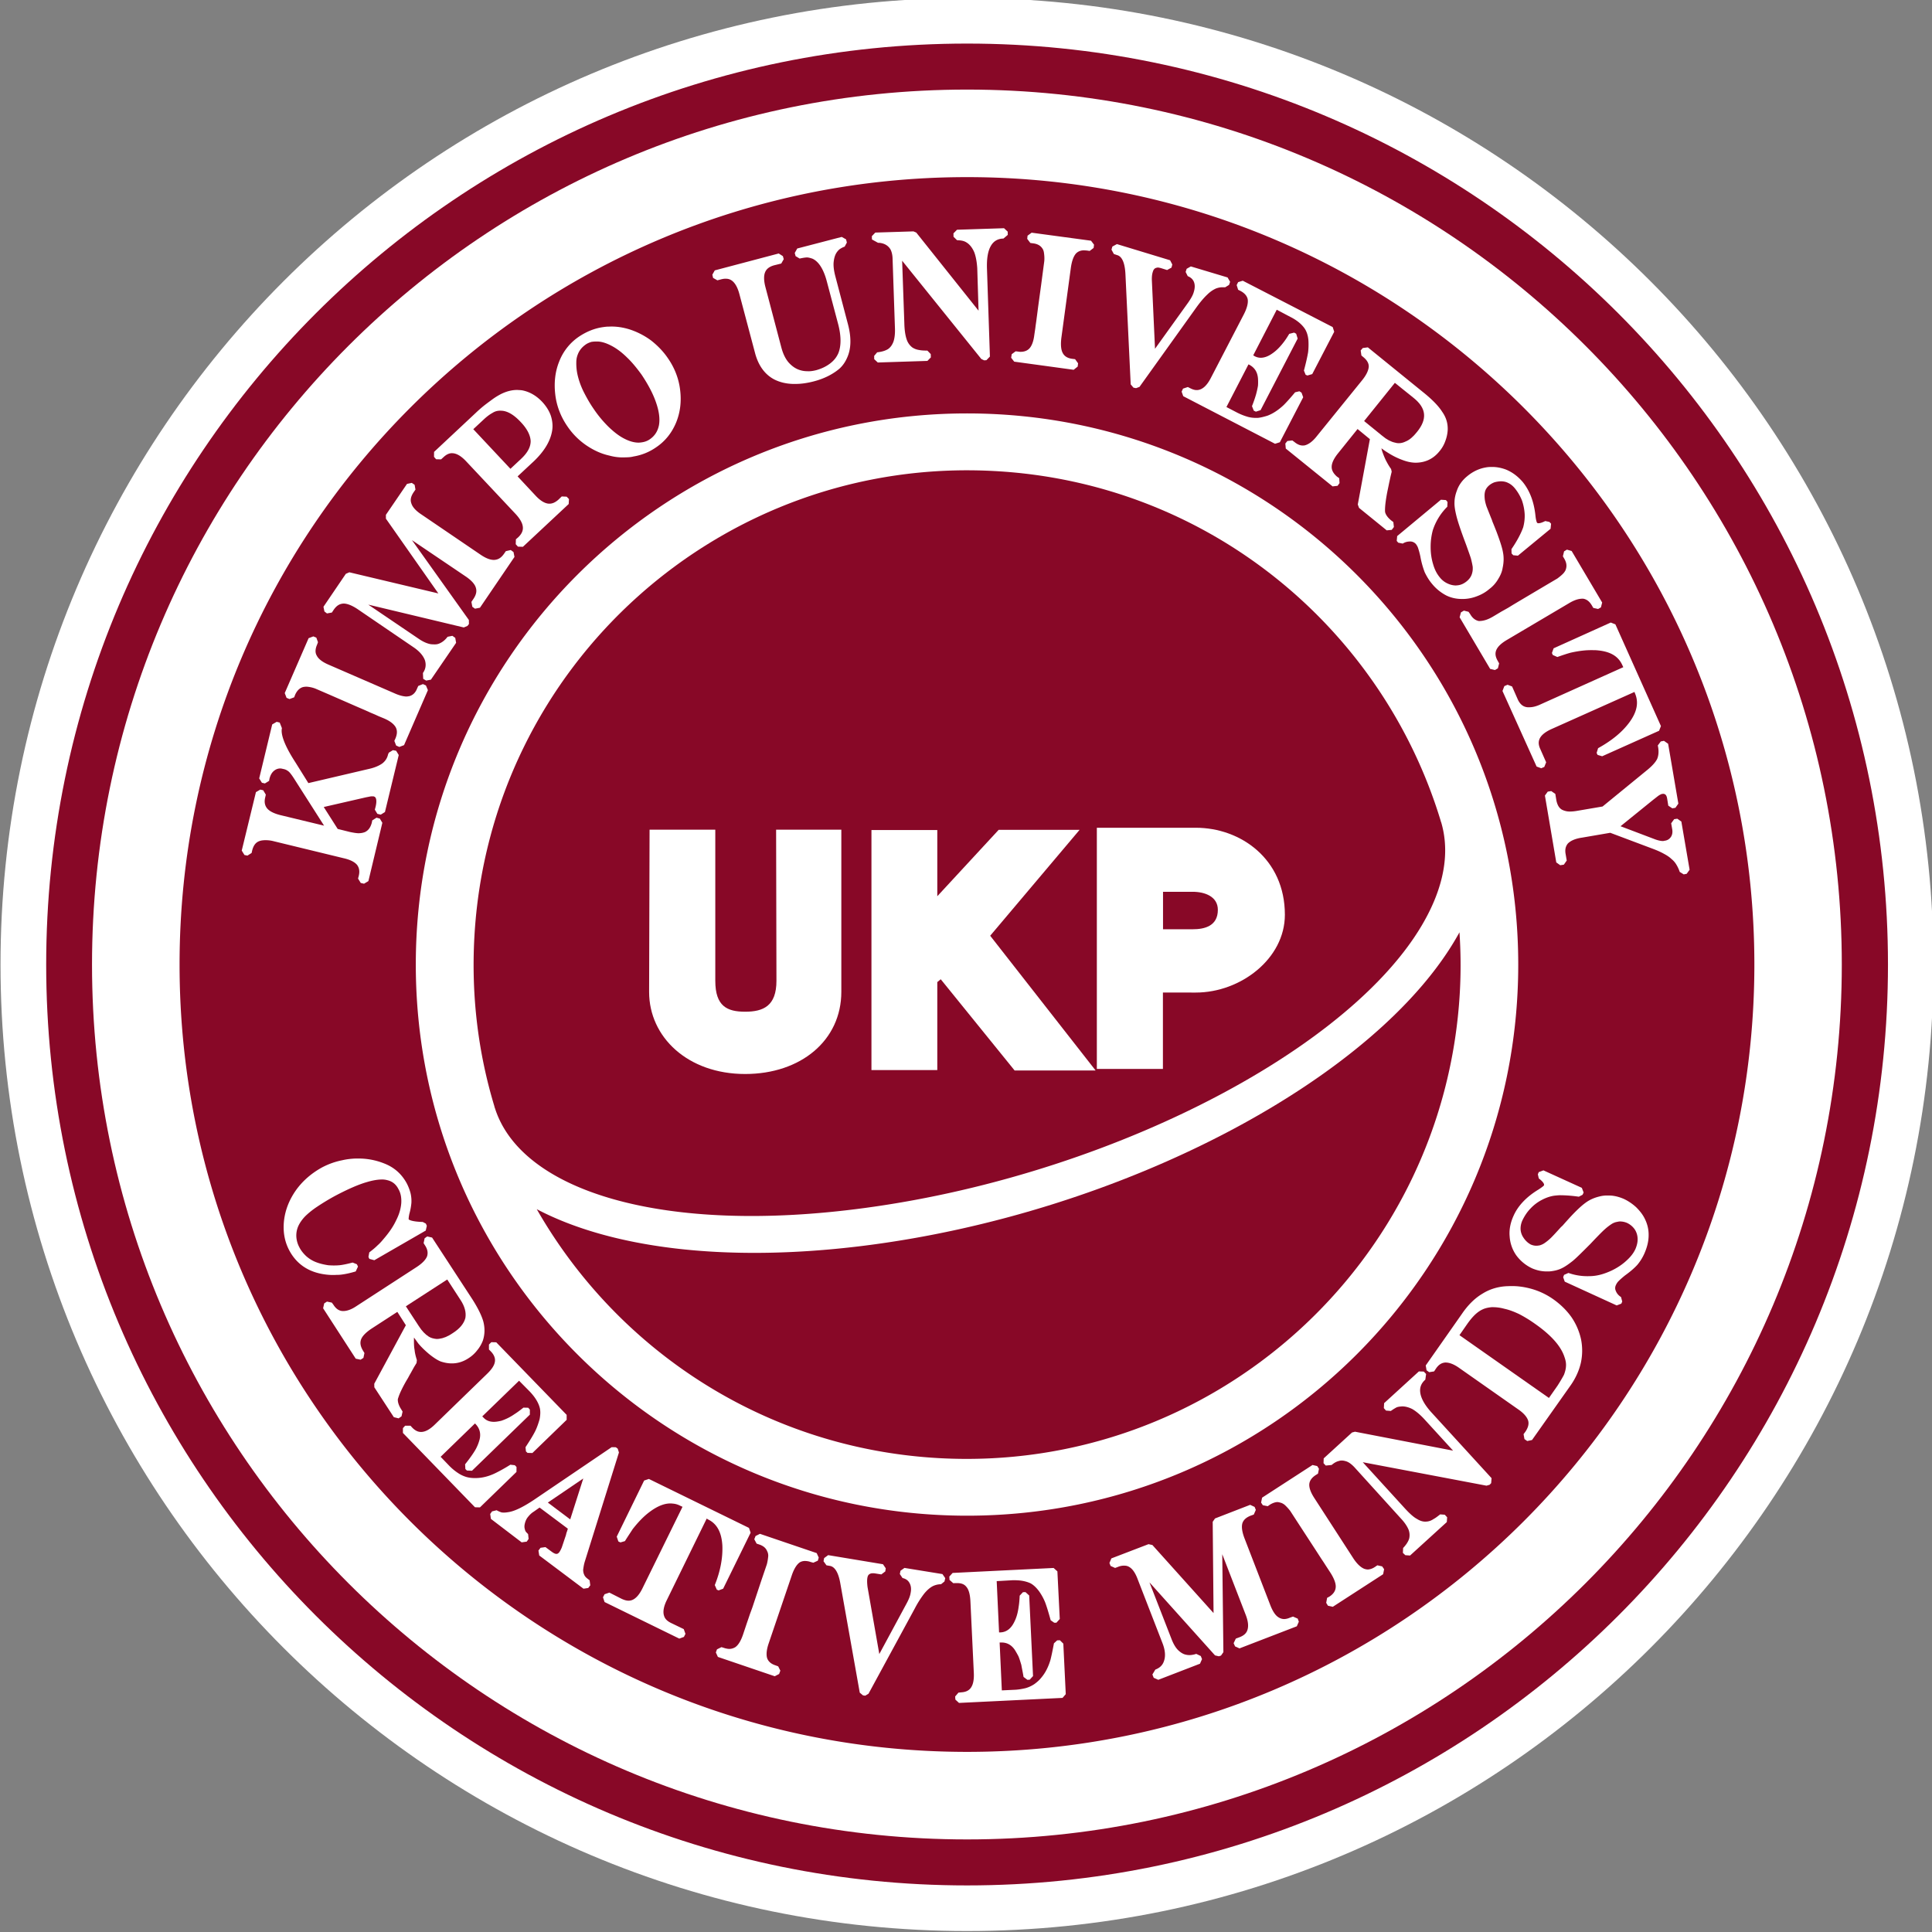 <svg xmlns="http://www.w3.org/2000/svg" width="190.764mm" height="190.77mm" viewBox="0 0 190.764 190.77"><rect x="0" y="0" width="190.764" height="190.77" fill="#808080" stroke="none"/><defs><clipPath id="a" clipPathUnits="userSpaceOnUse"><path d="M0 0h702.992v878.74H0Z"/></clipPath><clipPath id="b" clipPathUnits="userSpaceOnUse"><path d="M0 0h702.992v878.74H0Z"/></clipPath><clipPath id="c" clipPathUnits="userSpaceOnUse"><path d="M0 0h702.992v878.74H0Z"/></clipPath></defs><g clip-path="url(#a)" transform="matrix(.568 0 0 -.568 -104.169 396.565)"><path d="M0 0c-92.795 0-168.024-75.229-168.024-168.023 0-92.786 75.229-168.005 168.024-168.005 92.776 0 167.994 75.219 167.994 168.005C167.994-75.229 92.776 0 0 0" style="fill:#fff;fill-opacity:1;fill-rule:nonzero;stroke:none" transform="translate(351.51 698.522)"/><path d="M0 0c-88.434 0-160.085-71.682-160.085-160.104 0-88.395 71.651-160.076 160.085-160.076 88.413 0 160.085 71.681 160.085 160.076C160.085-71.682 88.413 0 0 0m0-312.183c-83.992 0-152.118 68.086-152.118 152.079C-152.118-76.113-83.992-7.997 0-7.997c83.992 0 152.058-68.116 152.058-152.107 0-83.993-68.066-152.079-152.058-152.079" style="fill:#880827;fill-opacity:1;fill-rule:nonzero;stroke:none" transform="translate(351.51 690.603)"/><path d="M0 0c-75.611 0-136.898-61.287-136.898-136.888 0-75.563 61.287-136.861 136.898-136.861 75.582 0 136.859 61.298 136.859 136.861C136.859-61.287 75.582 0 0 0m112.7-77.744 7.918-17.685-.323-.815-9.894-4.431-.796.236-.167.344.256.825c2.299 1.268 4.127 2.731 5.403 4.441 1.396 1.877 1.69 3.557.993 5.129l-.069.206-14.364-6.425c-2.653-1.179-2.476-2.516-2.004-3.518l1.011-2.289-.324-.805-.53-.227-.806.295-5.933 13.136.324.845.56.236.785-.295 1.003-2.279c.451-.953 1.101-1.396 2.014-1.336.57 0 1.237.166 1.974.52l14.345 6.445-.187.393c-.736 1.611-2.241 2.427-4.706 2.564-.345 0-.679.01-1.032 0-.943-.019-2.053-.176-3.203-.432-.52-.137-1.316-.393-2.338-.756l-.796.353-.147.344.295.816 9.933 4.48zm-16.888-59.144c0-52.917-42.886-95.803-95.812-95.803-52.907 0-95.832 42.886-95.832 95.803 0 52.925 42.925 95.811 95.832 95.811 52.926 0 95.812-42.886 95.812-95.811m7.987 70.59-.226.383.206.855.491.305.826-.236 5.305-8.96-.216-.845-.491-.275-.835.186-.246.423c-.413.697-.884 1.071-1.513 1.179h-.039c-.806.01-1.562-.265-2.476-.816l-10.699-6.327c-1.013-.589-1.661-1.199-1.906-1.827-.226-.57-.128-1.179.295-1.887l.215-.392-.215-.855-.511-.295-.836.196-5.305 8.97.226.855.52.305.806-.207.275-.393c.403-.707.894-1.08 1.504-1.208h.029c.835 0 1.592.265 2.486.796l.756.452.658.393.512.285.697.393.796.491.855.511 5.168 3.065 1.699 1.003c.462.343.835.658 1.081.933.205.245.364.491.422.756.167.57.07 1.13-.314 1.788m-16.212 0c-.175.57-.451 1.307-.785 2.26l-.433 1.159c-.697 1.897-1.11 3.183-1.306 3.989-.226.924-.354 1.661-.334 2.299 0 .658.137 1.366.403 2.054.324.982.944 1.837 1.798 2.535.972.815 2.073 1.335 3.222 1.532.393.079.776.088 1.13.088.795 0 1.601-.157 2.387-.451 1.13-.462 2.084-1.189 2.929-2.172 1.217-1.503 1.965-3.468 2.21-5.885.108-.963.265-1.149.265-1.179.02-.01.069-.098.246-.098.215 0 .57.069 1.189.383l.726-.157.286-.305-.089-.884-5.678-4.676-.806.078-.295.314-.02.747c.993 1.444 1.651 2.712 2.034 3.773a7.59 7.59 0 0 1 .266 2.279 8.972 8.972 0 0 1-.462 2.378 8.108 8.108 0 0 1-1.239 2.132c-.353.432-.756.756-1.189.953-.353.186-.804.275-1.237.275a4.588 4.588 0 0 1-1.14-.177 3.227 3.227 0 0 1-.864-.491c-.452-.373-.738-.816-.806-1.336-.049-.246-.049-.56-.02-.924.03-.403.128-.845.315-1.424.227-.57.53-1.346.933-2.339.098-.285.148-.442.187-.511l.255-.629.363-.913c.59-1.573.993-2.781 1.131-3.606.176-.884.137-1.798-.059-2.692-.099-.678-.384-1.326-.777-1.955a5.727 5.727 0 0 0-1.522-1.719 6.885 6.885 0 0 0-2.103-1.238 6.848 6.848 0 0 0-2.377-.501h-.315c-.943 0-1.858.196-2.682.599a7.918 7.918 0 0 0-2.526 2.063c-.529.629-.923 1.317-1.247 1.984a15.16 15.16 0 0 0-.756 2.742 13.21 13.21 0 0 1-.384 1.434c-.088.295-.225.492-.363.698a1.349 1.349 0 0 1-.914.472h-.078c-.532 0-.914-.108-1.327-.364l-.776.157-.265.305.079.844 7.604 6.318.875-.059.274-.334-.04-.825a10.16 10.16 0 0 1-2.515-4.068 11.025 11.025 0 0 1-.382-2.957c0-1.081.157-2.083.442-3.006.266-.914.649-1.65 1.159-2.26a3.66 3.66 0 0 1 1.494-1.12 3.444 3.444 0 0 1 1.208-.275c.167 0 .324.019.481.039.542.069 1.051.324 1.513.708.512.432.827.923.954 1.551.068.295.087.59.059.974a15.74 15.74 0 0 1-.306 1.414M68.783-29.71l.884.118 9.954-8.076c1.384-1.15 2.367-2.172 2.975-3.134.698-.983.993-2.034.954-3.135a6.364 6.364 0 0 0-.412-1.935 5.64 5.64 0 0 0-.993-1.749c-1.081-1.356-2.485-2.024-4.234-2.024-.904.03-1.631.236-2.506.58-.825.324-1.592.727-2.319 1.199-.314.196-.668.422-1.06.736l.118-.481c.196-.56.392-1.071.628-1.562.246-.472.531-1.012.934-1.562l.107-.472-.196-.815-.255-1.169-.207-1.012a29.05 29.05 0 0 1-.422-2.466c-.078-.708-.098-1.219-.069-1.543.098-.462.453-.973 1.082-1.484l.353-.265.098-.864-.374-.492-.873-.088-4.816 3.91-.215.589 2.102 11.358-2.141 1.759-3.38-4.205c-.718-.884-1.12-1.7-1.12-2.368-.01-.599.294-1.139.894-1.68l.413-.295.058-.854-.343-.472-.865-.099-8.135 6.574-.079.874.355.442.864.098.383-.285c.472-.393.963-.599 1.414-.599.148 0 .246 0 .393.039.648.167 1.366.688 2.083 1.612l7.851 9.687c.717.883 1.12 1.7 1.159 2.387.009.57-.295 1.12-.963 1.661l-.314.265-.128.874zM47.12-18.254l.806.245 15.631-8.056.264-.816L60-34.24l-.836-.245-.313.128-.295.727c.373 1.405.608 2.476.727 3.193.078.687.097 1.415.048 2.151-.079.786-.304 1.445-.618 1.926-.541.796-1.395 1.503-2.545 2.073l-2.338 1.238-4.087-7.929.226-.137a2.223 2.223 0 0 1 1.091-.285c.608 0 1.307.246 2.024.766.618.423 1.266 1.051 1.856 1.818.295.363.648.874 1.061 1.572l.855.216.353-.196.256-.845-6.445-12.439-.815-.265-.364.177-.315.776c.276.698.512 1.366.698 2.014.167.599.276 1.12.345 1.543.029.402.029.835 0 1.267-.089 1.12-.6 1.926-1.583 2.417l-.069.029-3.832-7.417 1.887-.983c.678-.344 1.297-.57 1.886-.737a5.324 5.324 0 0 1 1.297-.167h.354c.551.05 1.11.197 1.71.384.963.363 1.896.982 2.82 1.847.52.52 1.189 1.267 1.984 2.22l.747.177.373-.246.285-.796-4.058-7.82-.835-.265-15.956 8.272-.284.786.245.531.835.275.394-.197c.412-.216.786-.334 1.149-.334.924 0 1.759.727 2.485 2.162l5.738 11.062c.521 1.032.748 1.906.639 2.575-.118.559-.53 1.061-1.268 1.444l-.392.196-.256.816zm-21.861 6.189.787.423 9.245-2.81.383-.737-.138-.54-.767-.423-1.13.354c-.175.029-.303.078-.461.078-.157 0-.295-.049-.432-.098-.216-.108-.373-.324-.462-.658-.138-.403-.186-.933-.158-1.562l.542-11.8 5.776 8.047c.482.707.815 1.267.963 1.817.217.698.217 1.268.03 1.749-.197.481-.551.796-1.081 1.012l-.363.727.175.55.728.413 6.387-1.916.442-.757-.186-.54-.67-.412h-.421c-.365.019-.738-.06-1.121-.187-.511-.216-1.041-.56-1.561-1.071-.59-.55-1.249-1.326-1.946-2.299L29.975-36.46l-.599-.226-.452.089-.482.569-.913 19.149c-.098 1.965-.58 3.105-1.474 3.331l-.54.186-.413.757zM7.761-30.781l.679.501.451-.05a1.99 1.99 0 0 1 .413-.038c.629 0 1.12.186 1.474.53.442.432.776 1.258.913 2.437l.167 1.12.06.481.128.894.058.462.079.59.176 1.364.511 3.725.55 4.165c.05.57 0 1.052-.059 1.454-.039.295-.137.58-.324.816-.323.452-.835.737-1.601.825l-.441.059-.541.717.058.551.708.52 10.325-1.395.521-.687-.068-.57-.687-.521-.462.069c-.158.01-.306.029-.453.029-.59.03-1.071-.167-1.424-.501-.443-.472-.747-1.277-.925-2.465L16.378-28.03c-.128-1.159-.05-2.044.284-2.604.305-.54.846-.855 1.631-.953l.482-.059.521-.717-.069-.57-.698-.56-10.336 1.415-.53.678zM-15.955-9.638l6.631.206.492-.206L1.994-23.216l-.225 7.378c-.07 1.052-.227 1.975-.501 2.732-.295.707-.688 1.248-1.15 1.601-.266.197-.511.324-.728.383-.196.069-.54.138-1.139.158l-.609.599-.011.589.62.629 8.175.265.637-.599.011-.559-.747-.639c-.992-.02-1.709-.443-2.181-1.258-.53-.894-.747-2.22-.688-3.989l.511-15.268-.609-.629-.393-.029-.491.236-13.765 17.085.383-10.905c.029-1.15.167-2.084.403-2.771.197-.609.55-1.061.962-1.385.354-.246.767-.402 1.278-.472.325-.069.757-.088 1.365-.097l.581-.6.019-.58-.6-.609-8.625-.275-.619.579-.01.57.521.619c.815.089 1.414.275 1.886.56.452.314.737.747.943 1.287.206.6.295 1.366.265 2.289l-.412 12.075c-.01.649-.128 1.199-.344 1.641a2.257 2.257 0 0 1-.944.904 2.772 2.772 0 0 1-1.247.285l-1.052.579-.019.57zm-27.903-6.573 11.112 2.938.727-.462.147-.531-.432-.756-1.267-.314c-.787-.227-1.288-.6-1.533-1.179-.256-.6-.246-1.494.059-2.633l2.76-10.474c.295-1.11.728-2.004 1.318-2.662.608-.649 1.257-1.091 2.072-1.307a4.067 4.067 0 0 1 1.091-.147c.511-.04 1.08.049 1.64.196.885.256 1.66.619 2.358 1.15.679.52 1.12 1.09 1.425 1.778.52 1.287.501 3.016-.02 5.021l-1.965 7.407c-.56 2.162-1.424 3.518-2.515 4.009-.314.108-.6.187-.884.216-.315 0-.766-.069-1.336-.196l-.708.422-.148.551.433.775 7.732 2.014.757-.422.137-.56-.382-.707a3.665 3.665 0 0 1-.895-.462 2.683 2.683 0 0 1-.57-.668c-.265-.452-.402-1.012-.462-1.68-.039-.708.08-1.484.315-2.378l2.181-8.292c.608-2.289.569-4.235-.118-5.777-.354-.835-.845-1.513-1.414-2.004-1.15-.953-2.634-1.7-4.373-2.152-1.228-.324-2.358-.472-3.38-.452h-.314c-1.208.039-2.24.305-3.125.737-1.699.855-2.857 2.446-3.438 4.686l-2.711 10.208c-.698 2.624-1.937 2.653-2.338 2.653-.246.02-.531-.029-.817-.098l-.668-.177-.746.422-.128.561zm-27.057-15.867a9.226 9.226 0 0 0 3.379 4.303c1.376.934 2.829 1.513 4.333 1.71.314.049.629.078.963.078 1.198.059 2.407-.117 3.625-.501a13.103 13.103 0 0 0 3.684-1.906c1.111-.874 2.103-1.886 2.888-3.035 1.199-1.709 1.937-3.616 2.162-5.591.246-2.004.019-3.9-.706-5.659-.738-1.768-1.887-3.232-3.489-4.303a9.533 9.533 0 0 0-3.921-1.582c-.412-.108-.874-.147-1.365-.147a8.613 8.613 0 0 0-2.819.304c-1.444.315-2.78.943-4.048 1.808a12.402 12.402 0 0 0-3.232 3.252c-1.17 1.69-1.907 3.586-2.133 5.61-.225 1.975-.03 3.891.679 5.659m-21.743-15.69 7.221 6.759c.423.403.914.845 1.454 1.278.57.451 1.082.815 1.533 1.149.492.354.914.599 1.277.796 1.012.53 2.034.806 3.027.786.265-.02.549-.02.834-.069 1.278-.255 2.427-.914 3.449-1.994.697-.747 1.208-1.562 1.503-2.407.275-.855.374-1.739.227-2.624-.148-.884-.482-1.778-1.033-2.692-.53-.874-1.237-1.729-2.103-2.564l-2.868-2.672 3.066-3.282c.893-.982 1.728-1.464 2.456-1.464.53 0 1.021.216 1.562.688l.589.57.855-.039.403-.413-.049-.865-7.958-7.437-.866.029-.381.423.028.855.442.383c.777.786 1.464 1.926-.53 4.058l-8.528 9.078c-.894.962-1.7 1.424-2.436 1.444-.531.029-1.042-.226-1.533-.688l-.422-.383-.865.02-.363.422zm-15.337-21.192.61.265 15.473-3.674-9.117 12.998v.668l3.666 5.374.835.177.49-.334.147-.835-.342-.492c-.454-.697-.59-1.277-.384-1.866.186-.649.776-1.317 1.748-1.955l10.288-6.996c.893-.609 1.66-.913 2.309-.913.755.01 1.286.383 1.758 1.041l.334.481.854.197.482-.354.167-.845-6.003-8.832-.864-.167-.462.334-.159.845.394.589c.442.678.569 1.287.374 1.886-.177.62-.786 1.288-1.739 1.936l-9.364 6.327 9.894-13.882.011-.698-.257-.334-.638-.266-16.604 3.97 8.743-5.924c.728-.501 1.406-.816 2.055-.943a3.5 3.5 0 0 1 .56-.04c.373-.029.727.02 1.032.167.509.217.982.6 1.394 1.15l.835.167.501-.354.148-.864-4.382-6.406-.825-.157-.511.305-.05 1.011c.492.708.581 1.425.354 2.201-.304.825-.972 1.592-1.993 2.28l-9.787 6.67c-.923.6-1.69.904-2.338.924-.746-.029-1.258-.384-1.739-1.071l-.324-.491-.855-.157-.442.343-.167.816zm-6.473-11.191.824.315.52-.216.287-.796-.159-.433c-.323-.746-.363-1.385-.048-1.906.304-.599 1.011-1.129 2.102-1.591l11.406-4.951c.777-.354 1.445-.521 2.006-.561.206 0 .402.04.579.069.598.157 1.06.589 1.347 1.336l.195.432.815.325.521-.236.344-.816-4.146-9.559-.826-.315-.549.246-.315.806.196.432c.326.776.326 1.395.05 1.926-.334.589-1.013 1.12-2.093 1.571l-.884.364-.619.285-.796.334-.472.217-.668.293-1.14.492-4.813 2.103-2.457 1.061a5.22 5.22 0 0 1-1.424.334.19.19 0 0 0-.069.01c-.382 0-.599-.04-.796-.099-.52-.196-.943-.599-1.258-1.306l-.167-.442-.815-.305-.511.216-.315.825zm-7.448-35.114c-.472 0-.855-.049-1.209-.196-.579-.246-.934-.757-1.15-1.582l-.098-.442-.727-.462-.52.108-.472.767 2.467 10.158.756.443.511-.118.452-.757-.099-.452c-.196-.776-.089-1.395.286-1.886.402-.531 1.208-.933 2.328-1.218l7.614-1.838-5.256 8.243c-.472.727-.757 1.061-.944 1.199-.255.197-.52.344-.903.413-.167.039-.354.088-.511.088-.344 0-.678-.108-.953-.304-.451-.305-.746-.786-.924-1.474l-.069-.383-.726-.442-.521.118-.473.755 2.262 9.384.775.452.53-.128.384-.973c-.178-.756.059-2.417 2.348-5.944l2.25-3.606 10.404 2.437c1.082.226 1.925.6 2.476 1.002.501.403.835.904.973 1.552l.128.295.716.442.561-.108.452-.737-2.398-9.913-.727-.452-.59.138-.441.727.138.53c.225.963.088 1.376 0 1.523-.05.108-.138.197-.384.266h-.295c-.226 0-.501-.089-.933-.158l-7.408-1.699 2.427-3.812 2.132-.531c.53-.108 1.002-.196 1.444-.216.471 0 .865.078 1.189.216.57.285.923.776 1.149 1.562l.098.462.737.462.57-.157.443-.728-2.427-10.139-.756-.452-.571.128-.471.766.118.443c.196.795.097 1.395-.266 1.906-.412.52-1.218.933-2.357 1.188l-12.095 2.938a5.552 5.552 0 0 1-1.444.196m4.126-71.377c-.865 1.592-1.16 3.341-.952 5.247.215 1.857.913 3.625 2.072 5.276 1.179 1.65 2.712 2.957 4.52 3.959 1.1.58 2.24 1.002 3.527 1.258.717.167 1.494.265 2.23.294.511.01 1.031.01 1.542-.029a11.96 11.96 0 0 0 3.528-.825c1.729-.669 3.036-1.828 3.919-3.459a8.35 8.35 0 0 0 .649-1.67c.138-.57.188-1.14.157-1.719a9.966 9.966 0 0 0-.353-1.897c-.158-.746-.118-.933-.118-.972 0 0 .314-.394 2.446-.452l.54-.285.167-.383-.186-.826-8.94-5.157-.865.235-.158.344.148.786c.608.462 1.051.835 1.404 1.189.334.295.668.639 1.002 1.052.993 1.139 1.75 2.229 2.261 3.33.549 1.061.825 2.073.894 3.036.049.894-.098 1.709-.492 2.387-.432.855-1.061 1.336-1.886 1.543a3.566 3.566 0 0 1-1.208.127c-.678-.029-1.455-.167-2.349-.432-1.494-.422-3.349-1.238-5.511-2.378a39.589 39.589 0 0 1-3.194-1.925c-.874-.58-1.6-1.189-2.121-1.71-.502-.541-.864-1.061-1.11-1.582a4.02 4.02 0 0 1-.375-1.866 4.438 4.438 0 0 1 .532-1.896c.294-.58.717-1.091 1.188-1.533a5.569 5.569 0 0 1 1.68-1.032c.649-.255 1.366-.432 2.181-.55.453-.029.895-.049 1.336-.029.197 0 .354.019.55.029.6.059 1.396.226 2.32.472l.736-.295.197-.403-.393-.845c-.943-.285-1.72-.452-2.388-.54a5.611 5.611 0 0 0-.923-.059 9.212 9.212 0 0 0-1.287 0c-3.213.226-5.531 1.641-6.917 4.185m19.473-28.777-.501-.353-.835.206-3.389 5.197-.011.619 5.492 10.169-1.482 2.319-4.511-2.928c-.982-.668-1.591-1.287-1.808-1.906-.196-.59-.078-1.189.344-1.896l.256-.423-.177-.845-.491-.314-.845.177-5.67 8.763.188.845.481.315.845-.177.265-.354c.452-.717.953-1.051 1.563-1.11.717-.039 1.542.236 2.465.865l10.445 6.779c.991.648 1.61 1.297 1.827 1.896.177.589.078 1.208-.374 1.886l-.235.374.176.845.453.324.844-.197 6.996-10.719c.963-1.513 1.621-2.839 1.915-3.89.295-1.169.256-2.26-.078-3.282a5.94 5.94 0 0 0-1.002-1.719 5.757 5.757 0 0 0-1.484-1.356c-.992-.658-2.044-.953-3.134-.904-.56.02-1.14.138-1.729.334-.609.256-1.248.678-1.994 1.277-.707.6-1.357 1.209-1.897 1.867-.195.266-.432.6-.737 1.012-.01-.157-.01-.344-.01-.481 0-.59.01-1.169.118-1.7.05-.54.197-1.11.394-1.739l-.06-.501-.442-.727-.599-1.081-.156-.265-.306-.57a23.739 23.739 0 0 1-1.199-2.22 9.688 9.688 0 0 1-.549-1.425c-.03-.481.137-1.061.569-1.739l.256-.422zm12.773-15.808-12.528 12.92v.835l.384.422h.933l.295-.323c.461-.482.953-.747 1.464-.757.756-.039 1.612.422 2.554 1.365l8.941 8.676c.854.815 1.336 1.523 1.424 2.21.079.57-.156 1.189-.746 1.779l-.294.304v.855l.411.412.855-.019 12.242-12.615v-.865l-5.954-5.767-.844.02-.276.255-.078.737c.824 1.248 1.395 2.191 1.719 2.859.295.609.53 1.306.728 1.995.156.795.166 1.463.028 2.004-.255.963-.855 1.886-1.729 2.81l-1.866 1.886-6.397-6.199.187-.187c.462-.5 1.003-.727 1.699-.757.414-.019.875.059 1.406.177a8.888 8.888 0 0 1 2.328 1.17c.384.235.894.608 1.533 1.119l.835-.019.285-.325v-.874l-10.06-9.756-.885.039-.265.266-.049.815c.471.59.904 1.169 1.267 1.7.354.52.639.982.806 1.376.177.373.315.755.442 1.218.265 1.051.03 1.984-.747 2.76l-.048.05-5.974-5.797 1.464-1.523a9.132 9.132 0 0 1 1.572-1.307 5.29 5.29 0 0 1 1.503-.697 5.18 5.18 0 0 1 1.208-.167h.511c1.052.029 2.162.314 3.282.864.638.315 1.532.786 2.583 1.455l.776-.089.295-.305-.009-.864-6.347-6.161zm19.688-14.03-.825-.127-7.693 5.777-.138.855.364.481.854.118 1.013-.747c.462-.354.717-.432.874-.432.108 0 .286 0 .511.285.138.186.284.462.432.805.138.393.364 1.091.727 2.162l.088.373.128.354.119.403-4.912 3.674-1.002-.707c-.423-.256-.757-.6-1.072-1.002-.216-.275-.383-.639-.491-1.081-.089-.373-.089-.678 0-.963.058-.275.138-.393.177-.442.019-.049.157-.177.392-.423l.089-.835-.324-.472-.885-.127-5.345 4.078-.126.854.323.452.796.197c.384-.217.708-.335.934-.393h.068c.344-.03.648 0 .982.058 1.09.138 2.624.885 4.56 2.182l13.449 9.117.728-.01.334-.255.206-.659-5.934-18.961c-.157-.501-.226-1.002-.285-1.405 0-.364.068-.658.187-.894.098-.256.314-.482.589-.689l.344-.264.117-.875zm20.819 11.918-.225.147-6.917-14.138c-.581-1.159-.728-2.082-.492-2.781.158-.52.54-.893 1.179-1.217l2.24-1.081.295-.825-.266-.531-.806-.295-12.988 6.357-.275.825.275.531.836.285 2.17-1.101c.355-.157.649-.255.963-.294.375-.02 1.505-.167 2.643 2.191l6.937 14.118-.423.196a3.252 3.252 0 0 1-1.276.364c-1.21.147-2.545-.354-3.96-1.405-1.022-.747-2.014-1.769-3.006-3.036-.276-.442-.738-1.11-1.346-2.083l-.777-.226-.363.167-.285.835 4.765 9.756.825.276 17.399-8.509.287-.835-4.777-9.736-.785-.295-.314.128-.354.796c.983 2.446 1.405 4.755 1.316 6.887-.137 2.299-.943 3.792-2.495 4.529m19.09-7.173-.777-.353-.462.118a2.473 2.473 0 0 1-.637.157c-.493.069-.905 0-1.278-.226-.52-.373-.993-1.12-1.376-2.259l-4.007-11.8c-.375-1.091-.462-1.975-.266-2.604.216-.569.667-.982 1.473-1.238l.443-.167.373-.746-.217-.58-.757-.393-9.883 3.36-.353.776.196.541.776.383.432-.128c.237-.088.423-.118.639-.157.481-.068.895.029 1.297.255.54.344 1.012 1.12 1.385 2.221l.511 1.532.108.325.334.972.245.727.423 1.15 1.562 4.697.963 2.829c.138.56.207 1.061.236 1.444 0 .305-.059.58-.196.825-.217.541-.668.924-1.396 1.16l-.431.147-.404.756.217.56.766.384 9.864-3.351.354-.776zm22.017-3.615-.599-.481a3.288 3.288 0 0 1-1.474-.354c-.501-.275-.982-.706-1.444-1.267a16.983 16.983 0 0 1-1.612-2.535l-8.075-14.875-.571-.344-.392.059-.56.472-3.361 18.893c-.324 1.945-.953 3.016-1.857 3.144l-.569.098-.511.708.108.55.698.511 9.53-1.582.481-.707-.079-.541-.688-.521-1.169.187c-.431.039-.678 0-.854-.118-.265-.137-.354-.364-.412-.717-.06-.393-.041-.933.039-1.562l2.043-11.633 4.707 8.725c.382.697.657 1.346.736 1.896.157.737.049 1.316-.206 1.758-.246.443-.639.707-1.198.836l-.473.697.118.57.689.491 6.601-1.071.491-.707zm20.524-20.239-18-.874-.629.58-.039.54.571.668.452.049c1.109.069 2.367.491 2.22 3.429L.58-247.575c-.06 1.199-.286 2.053-.728 2.544-.343.423-.835.61-1.503.62h-.314l-.442-.01-.649.569-.03.58.571.629 17.557.864.657-.589.414-8.282-.59-.649h-.374l-.618.433c-.384 1.395-.708 2.456-.982 3.163a9.507 9.507 0 0 1-1.032 1.868c-.471.637-.963 1.099-1.475 1.384-.697.324-1.552.511-2.474.531a5.72 5.72 0 0 1-.807 0l-2.613-.148.413-8.911h.255c1.061.049 1.887.698 2.466 1.975.344.707.56 1.552.688 2.515.078.472.138 1.071.177 1.896l.559.6.443.019.648-.589.668-14.01-.579-.629-.403-.02-.668.501c-.117.747-.275 1.444-.383 2.083-.188.619-.334 1.12-.511 1.523-.186.354-.402.747-.639 1.12-.551.806-1.307 1.248-2.24 1.257h-.383l.383-8.321 2.103.098c.746.02 1.415.148 2.043.295a5.42 5.42 0 0 1 1.503.697c.452.325.885.698 1.268 1.189.668.806 1.179 1.818 1.532 3.007.187.737.384 1.69.61 2.898l.56.511.471.019.599-.589.424-8.783zm40.724 12.448-9.963-3.841-.767.344-.254.56.382.795.659.246c.766.295 1.219.727 1.375 1.307.197.648.1 1.523-.323 2.603l-4.068 10.513.196-17.026-.412-.59-.373-.128-.668.157-11.397 12.694 3.831-9.844c.315-.816.688-1.475 1.14-1.926.433-.413.874-.707 1.385-.806.216-.049.441-.068.639-.068a4.1 4.1 0 0 1 1.139.216l.786-.374.217-.54-.354-.796-7.251-2.8-.796.354-.226.57.511.854c.825.315 1.317.816 1.542 1.612.256.825.148 1.847-.303 2.996l-4.294 11.063c-.402 1.1-.903 1.837-1.474 2.161-.285.187-.58.236-.934.236-.274 0-.629-.049-.982-.196l-.55-.207-.786.354-.197.511.335.796 6.455 2.476.677-.148 10.631-11.829-.148 15.867.404.58 6.11 2.368.776-.364.206-.52-.353-.806-.55-.197c-.786-.314-1.248-.737-1.435-1.326-.177-.629-.049-1.513.373-2.613l4.48-11.603c.423-1.091.895-1.818 1.475-2.152.285-.177.609-.275.953-.275.295.01.618.078.972.236l.551.196.815-.354.196-.54zm15.003 9.049-8.745-5.659-.846.186-.303.502.157.864.413.226c.677.442 1.03.973 1.08 1.582.069.638-.245 1.483-.865 2.486l-.883 1.355-.295.462-.472.708-.914 1.414-2.917 4.481-1.563 2.407a8.464 8.464 0 0 1-.962 1.051c-.266.206-.512.334-.796.393a1.94 1.94 0 0 1-.491.088c-.384-.02-.827-.177-1.288-.462l-.363-.255-.855.167-.304.462.176.855 8.763 5.678.816-.186.305-.472-.167-.845-.403-.255c-.678-.443-1.052-.963-1.11-1.562-.049-.659.256-1.484.914-2.486l6.749-10.434c.659-1.002 1.318-1.582 1.916-1.818.197-.059.404-.108.61-.108.392.02.824.167 1.237.452l.404.275.835-.186.343-.492zm18.785 15.838-.266-.285-.55-.158-21.507 4.078 7.349-8.057c.786-.854 1.483-1.493 2.083-1.807.511-.335 1.061-.492 1.532-.462.522.01.963.186 1.366.462.325.167.669.442 1.13.796l.796-.06.413-.442-.058-.835-6.387-5.816-.825.059-.423.403.04.845c.53.56.892 1.109 1.051 1.631a2.636 2.636 0 0 1-.109 1.572c-.255.599-.687 1.247-1.316 1.915l-8.115 8.951c-.453.471-.894.815-1.347.982-.284.089-.55.157-.845.157-.147-.009-.274-.009-.431-.068-.443-.089-.866-.325-1.317-.708l-1.021-.098-.384.413.029.835 4.923 4.499.521.138 17.045-3.291-4.982 5.453c-.706.766-1.404 1.365-2.111 1.778-.629.314-1.208.462-1.768.462-.491-.04-.757-.078-.992-.187-.149-.089-.462-.246-.963-.609l-.845.068-.373.423.048.865 6.043 5.521.854-.029.403-.423-.137-.982c-.748-.659-1.022-1.415-.865-2.358.167-1.022.873-2.211 2.053-3.478l10.326-11.289zm15.601 20.956c-.304-1.346-.894-2.662-1.728-3.871l-6.771-9.589-.834-.177-.482.334-.157.855.353.481c.453.698.61 1.307.443 1.886-.217.659-.796 1.317-1.778 1.985l-10.18 7.143c-.932.668-1.728.963-2.406.963-.649-.03-1.179-.354-1.651-1.042l-.334-.501-.854-.137-.453.324-.147.845 6.298 8.98c1.041 1.532 2.25 2.721 3.528 3.478 1.316.835 2.819 1.277 4.43 1.326.196.01.383.01.608.01 1.161.029 2.359-.157 3.538-.482a12.422 12.422 0 0 0 3.812-1.827c1.278-.914 2.338-1.965 3.154-3.134a10.963 10.963 0 0 0 1.631-3.802 10 10 0 0 0-.02-4.048m11.043 18.981a8.295 8.295 0 0 0-1.247-2.004c-.511-.56-1.21-1.169-2.143-1.837-.52-.423-.894-.757-1.12-.993a2.195 2.195 0 0 1-.421-.609c-.188-.363-.208-.717-.05-1.07.148-.384.413-.757.914-1.081l.206-.776-.157-.364-.806-.314-9.03 4.136-.274.776.157.403.757.334a9.86 9.86 0 0 1 3.566-.56 7.8 7.8 0 0 1 1.179.089c.924.137 1.886.471 2.84.922.962.472 1.797 1.032 2.504 1.691.709.638 1.229 1.297 1.553 2.004.265.629.413 1.228.384 1.837a3.06 3.06 0 0 1-.521 1.621 3.39 3.39 0 0 1-1.336 1.101 3.17 3.17 0 0 1-1.21.245c-.196 0-.412-.059-.578-.088a2.511 2.511 0 0 1-.885-.364 9.772 9.772 0 0 1-1.159-.894c-.433-.383-.992-.963-1.69-1.68l-.865-.913c-1.434-1.435-2.397-2.398-3.026-2.918-.736-.58-1.365-1.022-1.955-1.297-.57-.275-1.228-.442-2.004-.521-.127-.01-.314-.01-.472-.01-.874-.02-1.729.157-2.584.511a7.172 7.172 0 0 0-2.81 2.289 6.422 6.422 0 0 0-1.149 3.301c-.109 1.209.157 2.428.687 3.586.767 1.73 2.241 3.282 4.314 4.54.825.53.963.716.963.727.147.363-.551.952-.894 1.208l-.167.717.157.383.815.305 6.672-3.036.314-.815-.186-.393-.649-.335a23.762 23.762 0 0 1-3.272.256c-.364-.01-.708-.049-1.002-.079-.737-.108-1.485-.373-2.181-.746a7.227 7.227 0 0 1-1.936-1.474c-.579-.59-1.032-1.287-1.385-2.004a3.508 3.508 0 0 1-.353-1.474c0-.471.117-.914.353-1.356.167-.275.364-.58.648-.854.246-.256.512-.433.766-.58.354-.147.688-.226 1.051-.207.167 0 .326.03.512.06.265.078.531.186.826.383.334.226.726.53 1.149.943.422.422.991 1.041 1.709 1.837.206.187.344.315.393.383l.452.511.657.727c1.102 1.199 2.054 2.093 2.771 2.613.718.531 1.524.885 2.427 1.101.404.108.855.167 1.278.167.274 0 .54 0 .825-.02.757-.069 1.523-.294 2.24-.619a8.713 8.713 0 0 0 2.014-1.375c.6-.59 1.11-1.218 1.464-1.906.501-.963.747-1.965.728-2.997 0-1.021-.256-2.063-.728-3.144m6.828 65.885-.697.433a5.956 5.956 0 0 1-.589 1.277 3.536 3.536 0 0 1-.855.972c-.295.295-.737.6-1.258.875-.55.314-1.179.589-1.818.835l-7.554 2.839-4.923-.845c-1.149-.167-1.965-.53-2.447-1.022-.382-.46-.541-1.06-.382-1.866l.186-1.091-.501-.717-.629-.098-.687.491-1.975 11.624.491.677.608.098.709-.491.186-1.14c.167-.786.462-1.326 1.002-1.621a2.981 2.981 0 0 1 1.336-.304c.384 0 .806.039 1.307.127l4.383.747 7.653 6.258c.933.747 1.531 1.415 1.826 1.985.247.57.315 1.287.178 2.073l-.059.295.52.697.551.109.727-.511 1.778-10.405-.512-.727-.54-.089-.697.462-.196 1.209c-.05.344-.167.619-.325.727-.087.088-.215.108-.374.128-.313-.04-.431-.089-.52-.167-.216-.069-.589-.403-1.208-.875l-5.679-4.598 5.777-2.191c.6-.245 1.14-.363 1.533-.383.128 0 .236.02.324.049.501.049.865.295 1.12.658.236.354.315.787.236 1.307l-.187 1.071.521.717.54.079.708-.491 1.435-8.381-.512-.707z" style="fill:#880827;fill-opacity:1;fill-rule:nonzero;stroke:none" transform="translate(351.51 667.387)"/><path d="M0 0c.413-.265.875-.363 1.345-.413.158 0 .315 0 .492.03.707.088 1.514.403 2.368 1.002 1.228.786 1.925 1.661 2.17 2.613.167.934-.097 2.034-.883 3.194L3.223 9.923-3.97 5.266l2.241-3.429C-1.179.973-.581.364 0 0" style="fill:#880827;fill-opacity:1;fill-rule:nonzero;stroke:none" transform="translate(257.92 465.831)"/><path d="M0 0c1.062 1.022 1.563 1.995 1.563 2.987-.039 1.002-.61 2.161-1.759 3.35-1.189 1.267-2.339 1.935-3.419 1.935-.089.01-.197.01-.295 0a2.347 2.347 0 0 1-1.18-.392c-.451-.246-.923-.59-1.464-1.091L-8.409 5.06l6.455-6.887Z" style="fill:#880827;fill-opacity:1;fill-rule:nonzero;stroke:none" transform="translate(274.081 618.509)"/></g><path d="m0 0 3.89-2.928 2.27 7.113Z" style="fill:#880827;fill-opacity:1;fill-rule:nonzero;stroke:none" transform="matrix(.568 0 0 -.568 54.093 148.362)"/><g clip-path="url(#b)" transform="matrix(.568 0 0 -.568 -104.169 396.565)"><path d="M0 0c.775-.658 1.542-1.042 2.21-1.179.207-.069.443-.098.639-.098.413 0 .806.098 1.218.304.64.246 1.307.825 1.945 1.631 1.847 2.26 1.652 4.156-.579 5.944L2.181 9.216l-5.345-6.642Z" style="fill:#880827;fill-opacity:1;fill-rule:nonzero;stroke:none" transform="translate(423.693 622.41)"/><path d="M0 0c.481-.943 1.022-1.935 1.739-2.967A20.05 20.05 0 0 1 4.402-6.16c.923-.874 1.798-1.552 2.711-2.004.866-.442 1.67-.659 2.408-.669h.029c.855.04 1.445.227 1.985.61.825.579 1.336 1.365 1.552 2.417.196 1.071.029 2.387-.472 3.851-.511 1.542-1.375 3.183-2.564 4.962-.825 1.129-1.641 2.141-2.526 2.976-.884.875-1.757 1.523-2.603 1.976-.844.451-1.631.736-2.407.785h-.471c-.246 0-.452-.03-.688-.059-.374-.118-.688-.245-.962-.433-.511-.353-.924-.775-1.229-1.335-.284-.56-.443-1.11-.443-1.759a8.955 8.955 0 0 1 .266-2.417C-.795 1.857-.471.953 0 0" style="fill:#880827;fill-opacity:1;fill-rule:nonzero;stroke:none" transform="translate(284.859 630.063)"/><path d="M0 0a22.733 22.733 0 0 1-2.74 1.68c-.965.452-1.789.757-2.575.924a7.424 7.424 0 0 1-2.014.275h-.196c-.54-.05-1.082-.158-1.523-.364-.472-.206-.904-.511-1.318-.894-.451-.423-.903-.963-1.385-1.641l-1.365-1.965L2.437-12.9l1.493 2.132c.472.737.835 1.356 1.121 1.896.196.521.334 1.022.353 1.533.03.471-.058.963-.236 1.464C4.569-3.93 2.839-1.985 0 0" style="fill:#880827;fill-opacity:1;fill-rule:nonzero;stroke:none" transform="translate(450.22 468.062)"/><path d="M0 0c-47.346 2.623-87.863-33.679-90.457-81.055-.56-10.217.678-20.131 3.488-29.395.01-.079.01-.138.059-.207 4.558-14.639 29.533-22.165 64.451-17.428 44.801 6.061 89.022 29.925 98.837 53.328 2.112 5.04 2.436 9.638 1.228 13.725a.399.399 0 0 0-.068.197C67.35-27.254 37.079-2.014 0 0" style="fill:#880827;fill-opacity:1;fill-rule:nonzero;stroke:none" transform="translate(356.315 616.289)"/><path d="M0 0c-23.963-2.928-43.67-.256-56.365 6.416 14-24.494 39.702-41.628 69.972-43.279 47.356-2.594 87.873 33.68 90.496 81.064a84.34 84.34 0 0 1-.068 10.346C90.241 29.376 45.587 5.6 0 0" style="fill:#880827;fill-opacity:1;fill-rule:nonzero;stroke:none" transform="translate(333.07 481.561)"/><path d="M0 0c0-8.469-7.053-14.295-16.721-14.295-9.963 0-16.693 6.405-16.693 14.266l.08 28.207h11.425V1.906c0-4.431 2.063-5.374 5.188-5.374 3.174 0 5.442 1.002 5.442 5.374l-.058 26.272H0Z" style="fill:#fff;fill-opacity:1;fill-rule:nonzero;stroke:none" transform="translate(329.65 525.773)"/></g><path d="m0 0-12.842 15.857-.599-.491V.069h-11.446v41.726h11.446V30.29l10.67 11.544h14.069L-4.245 23.422 14.079 0Z" style="fill:#fff;fill-opacity:1;fill-rule:nonzero;stroke:none" transform="matrix(.568 0 0 -.568 100.182 105.698)"/><g clip-path="url(#c)" transform="matrix(.568 0 0 -.568 -104.169 396.565)"><path d="M0 0h-17.203v-41.923h11.486v13.274H0c7.801 0 15.484 5.895 15.484 13.529C15.484-5.433 7.801 0 0 0m-.54-17.646h-5.158v6.514H-.54c2.092 0 4.372-.815 4.372-3.134 0-2.81-2.28-3.38-4.372-3.38" style="fill:#fff;fill-opacity:1;fill-rule:nonzero;stroke:none" transform="translate(391.271 554.284)"/></g></svg>